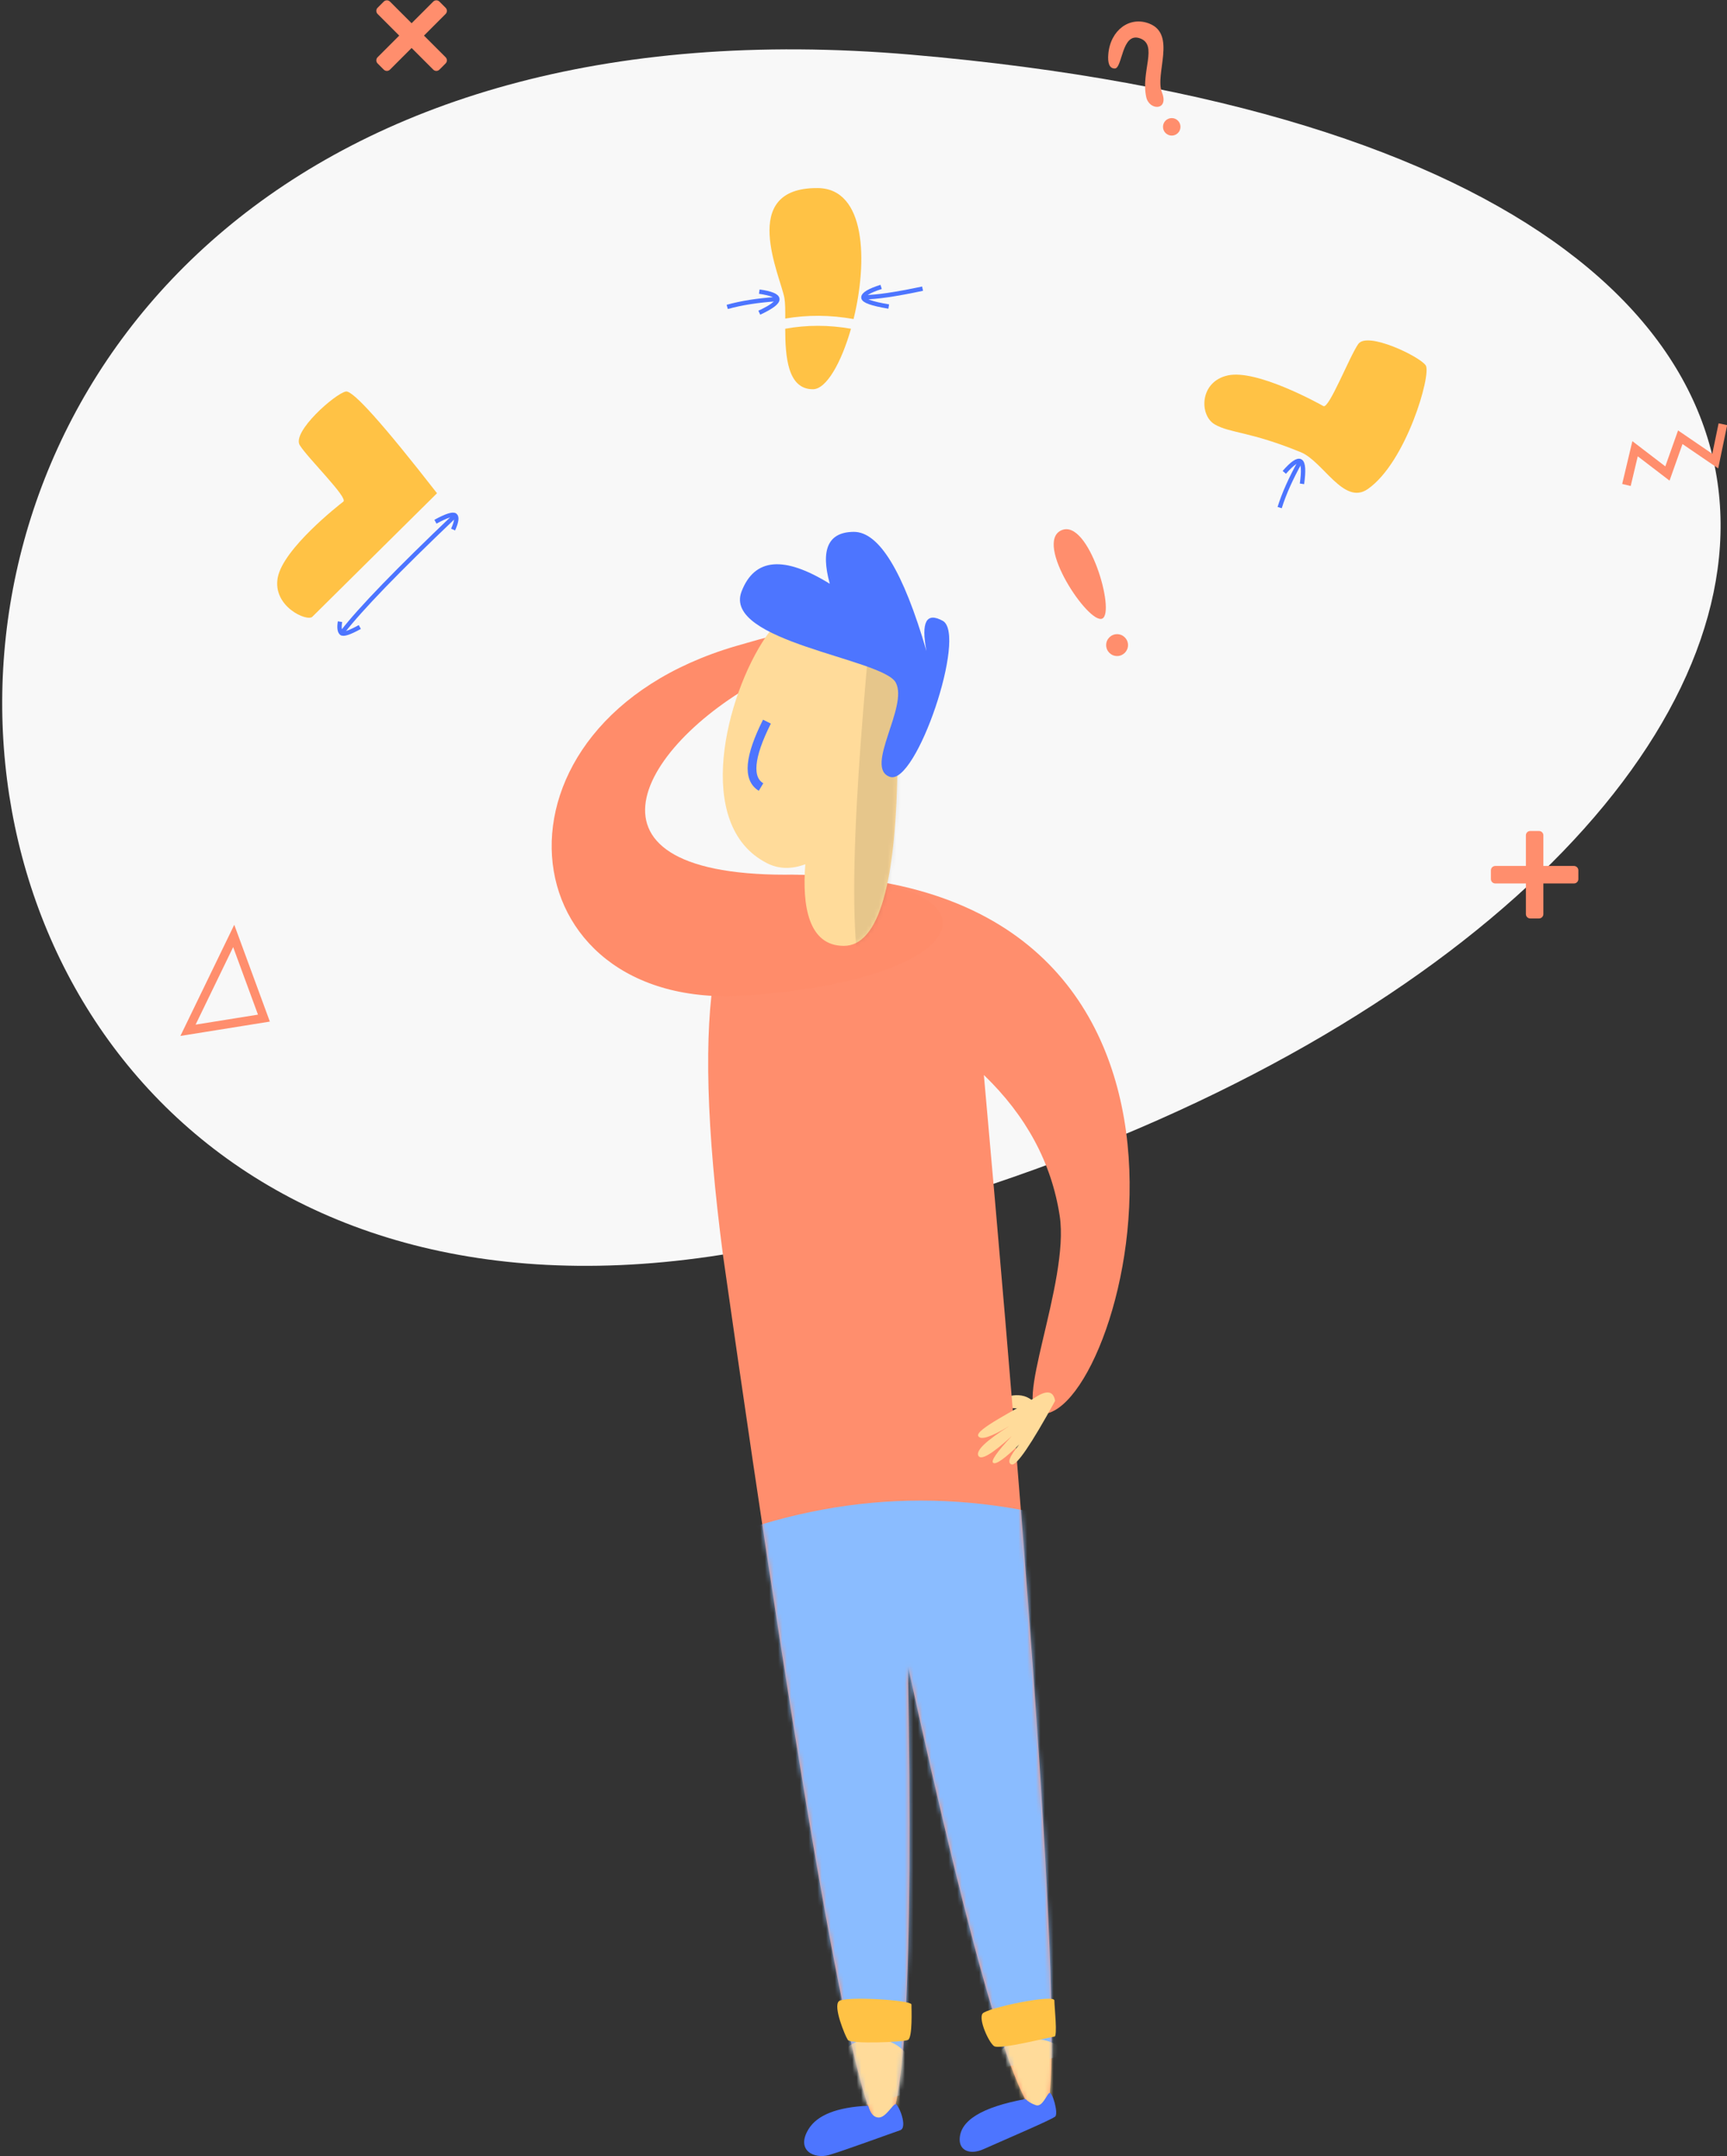 <?xml version="1.0" encoding="UTF-8"?>
<svg width="395px" height="493px" viewBox="0 0 395 493" version="1.1" xmlns="http://www.w3.org/2000/svg" xmlns:xlink="http://www.w3.org/1999/xlink">
    <rect x="0" y="0" width="395" height="493" fill="#333333" stroke="none"/>
    <!-- Generator: Sketch 52.2 (67145) - http://www.bohemiancoding.com/sketch -->
    <title>Group 23</title>
    <desc>Created with Sketch.</desc>
    <defs>
        <path d="M19.454,0.604 C128.7,0.604 96.384,123.912 76.885,123.912 C69.618,123.912 83.283,93.828 80.922,78.574 C79.046,66.452 73.266,55.727 63.583,46.4 C77.833,205.315 82.268,284.773 76.885,284.773 C71.503,284.773 61.277,250.359 46.207,181.532 C47.486,252.203 45.497,287.539 40.24,287.539 C34.983,287.539 22.876,220.899 3.917,87.619 C-3.686,29.609 1.493,0.604 19.454,0.604 Z" id="path-1"></path>
        <path d="M19.688,59.609 C16.695,60.728 13.721,60.781 10.94,59.369 C-6.099,50.715 1.599,20.947 10.603,7.705 C19.607,-5.536 35.183,3.166 43.721,12.41 C47.135,16.105 45.303,25.732 40.787,35.406 C40.611,63.981 36.515,78.269 28.5,78.269 C20.399,78.269 18.939,69.106 19.688,59.609 Z" id="path-3"></path>
    </defs>
    <g id="Page-1" stroke="none" stroke-width="1" fill="none" fill-rule="evenodd">
        <g id="Desktop-HD-Copy-5" transform="translate(-892, -174)">
            <g id="Group-23" transform="translate(892, 168)">
                <g id="Group-18-Copy" transform="translate(0, 10)">
                    <path d="M183.926,279.127 C421.778,221.853 492.535,33.018 208.5,8.509 C-75.535,-16 -53.927,336.402 183.926,279.127 Z" id="Path-55" fill="#F8F8F8" fill-rule="nonzero"></path>
                    <g id="Group-16-Copy" transform="translate(125, 113)">
                        <path d="M111.007,203.155 C108.168,200.77 103.5,202.6 103.5,203.991 C103.5,205.382 113.846,205.539 111.007,203.155 Z" id="Path-51" fill="#FFDB9A" fill-rule="nonzero"></path>
                        <g id="Group-15" transform="translate(0.5, 0)">
                            <g id="Path-49" transform="translate(35.948, 82.393)">
                                <g id="Mask">
                                    <mask id="mask-2" fill="white">
                                        <use xlink:href="#path-1"></use>
                                    </mask>
                                    <use fill="#FF8E6D" fill-rule="nonzero" xlink:href="#path-1"></use>
                                    <path d="M4.496,151.935 C34.038,140.966 64.058,140.966 94.555,151.935 C106.333,228.312 100.224,268.283 76.231,271.847 C40.24,277.194 25.79,293.039 7.529,275.139 C-10.733,257.238 -39.817,168.388 4.496,151.935 Z" id="Path-49" fill="#8ABCFF" fill-rule="nonzero" mask="url(#mask-2)"></path>
                                    <path d="M38.27,266.79 C54.681,266.79 49.307,297.349 39.82,297.349 C30.334,297.349 21.86,266.79 38.27,266.79 Z" id="Path-48" fill="#FFDB9A" fill-rule="nonzero" mask="url(#mask-2)"></path>
                                    <path d="M74.534,266.79 C90.945,266.79 85.571,292.291 76.084,292.291 C66.598,292.291 58.124,266.79 74.534,266.79 Z" id="Path-48-Copy" fill="#FFDB9A" fill-rule="nonzero" mask="url(#mask-2)"></path>
                                    <path d="" id="Path-62" stroke="#979797" fill-rule="nonzero" mask="url(#mask-2)"></path>
                                </g>
                            </g>
                            <path d="M54.194,82.998 C2.5,82.998 21.782,51.42 51.914,36.754 C82.046,22.087 71.541,22.332 42.867,30.704 C-17.289,48.266 -10.108,114.601 45.353,110.613 C100.813,106.624 105.889,82.998 54.194,82.998 Z" id="Path-53" fill="#FF8C6A" fill-rule="nonzero"></path>
                            <path d="M79.343,364.104 C78.674,364.104 77.129,367.166 75.483,367.166 C74.387,367.166 73.588,366.265 73.086,364.463 C65.958,364.796 61.404,366.584 59.423,369.83 C56.451,374.698 60.751,376.704 64.103,375.736 C67.455,374.767 78.507,370.707 80.368,370.078 C82.229,369.448 80.011,364.104 79.343,364.104 Z" id="Path-17" fill="#4D75FF" fill-rule="nonzero"></path>
                            <g id="Path-2" transform="translate(39, 21)">
                                <mask id="mask-4" fill="white">
                                    <use xlink:href="#path-3"></use>
                                </mask>
                                <use id="Mask" fill="#FFDB9A" fill-rule="nonzero" xlink:href="#path-3"></use>
                                <path d="M34.208,9.742 C30.682,48.164 27.894,92.598 37.047,92.598 C42.597,92.598 46.377,44.69 44,18.151 C42.457,0.922 35.596,-5.382 34.208,9.742 Z" fill-opacity="0.1" fill="#000000" fill-rule="nonzero" mask="url(#mask-4)"></path>
                            </g>
                            <g id="Group-14" transform="translate(66.348, 31.631) rotate(8) translate(-66.348, -31.631) translate(41.348, 4.131)" fill="#4D75FF" fill-rule="nonzero">
                                <path d="M40.629,54.583 C46.863,55.744 53.616,19.854 47.617,17.575 C43.617,16.056 42.707,18.506 44.886,24.926 C37.091,7.625 30.329,-0.595 24.598,0.267 C18.867,1.128 17.618,5.299 20.85,12.78 C9.559,7.816 2.981,9.329 1.118,17.32 C-1.677,29.307 35.226,28.031 38.931,33.04 C42.637,38.048 34.396,53.422 40.629,54.583 Z" id="Path-39"></path>
                            </g>
                            <path d="M111.227,202.542 C107.187,205.201 97.394,209.909 98.251,211.363 C98.823,212.332 101.196,211.56 105.37,209.048 C100.075,212.378 97.702,214.634 98.251,215.817 C98.8,217 101.353,215.516 105.908,211.363 C102.448,215.051 101.042,217.095 101.691,217.495 C102.34,217.895 104.321,216.487 107.633,213.271 C105.369,216.01 104.794,217.533 105.908,217.84 C107.022,218.146 110.328,213.303 115.825,203.31 C115.452,201.026 113.92,200.77 111.227,202.542 Z" id="Path-50" fill="#FFDB9A" fill-rule="nonzero"></path>
                        </g>
                        <path d="M99.718,343.412 C100.655,342.107 116.157,338.885 116.157,340.394 C116.157,341.903 116.929,348.673 116.157,348.673 C115.385,348.673 103.584,351.758 102.338,350.824 C101.092,349.89 98.781,344.718 99.718,343.412 Z" id="Path-46" fill="#FFC245" fill-rule="nonzero"></path>
                        <path d="M66.881,340.561 C68.258,339.364 83.467,340.303 83.467,341.314 C83.467,342.325 83.748,348.895 82.674,349.414 C81.6,349.933 69.574,350.421 68.916,349.414 C68.258,348.407 65.503,341.758 66.881,340.561 Z" id="Path-47" fill="#FFC245" fill-rule="nonzero"></path>
                        <path d="M109.553,362.933 C99.518,364.791 94.5,367.887 94.5,372.22 C94.5,374.729 96.891,375.763 99.975,374.387 C105.89,371.749 114.846,367.954 116.298,366.98 C117.197,366.378 115.666,361.031 114.986,361.559 C114.306,362.088 113.38,364.828 111.919,364.335 C110.945,364.006 110.157,363.539 109.553,362.933 Z" id="Path-52" fill="#4D75FF" fill-rule="nonzero"></path>
                    </g>
                    <path d="M175.414,161 C171.368,169.064 170.918,174.047 174.065,175.949" id="Path-54-Copy" stroke="#4D75FF" stroke-width="2" fill-rule="nonzero"></path>
                    <g id="Group-20" transform="translate(81.745, 112.533) rotate(-7) translate(-81.745, -112.533) translate(59.245, 84.533)" fill-rule="nonzero">
                        <path d="M7.978,50.395 C8.913,49.765 19.909,42.144 40.966,27.531 C31.595,9.847 26.101,1.005 24.485,1.005 C22.061,1.005 10.61,7.951 11.967,11.284 C13.323,14.617 20.821,25.024 19.53,25.7 C18.238,26.377 4.11,33.924 1.742,40.204 C-0.625,46.485 6.576,51.341 7.978,50.395 Z" id="Path-56" fill="#FFC245" transform="translate(21.117, 25.759) rotate(-3) translate(-21.117, -25.759) "></path>
                        <g id="Group-17" transform="translate(15, 31)" stroke="#4D75FF">
                            <path d="M0.427,21.936 C0.052,23.235 0.052,24.108 0.427,24.554 C0.802,25 2.252,24.715 4.779,23.697" id="Path-57"></path>
                            <path d="M0.726,24.329 C5.372,19.633 14.915,11.919 29.356,1.189" id="Path-58"></path>
                            <path d="M24.88,1.912 C27.511,0.871 29.052,0.569 29.505,1.007 C29.957,1.445 29.679,2.503 28.669,4.18" id="Path-59"></path>
                        </g>
                    </g>
                    <path d="M292.442,113.54 C296.105,111.655 298.066,107.726 308.467,100.512 C313.008,97.362 324.088,98.937 323.884,92.258 C323.556,81.547 309.827,65.732 307.403,65.732 C304.979,65.732 293.528,72.679 294.884,76.012 C296.241,79.345 303.738,89.751 302.447,90.428 C301.156,91.104 287.027,98.651 284.66,104.932 C282.292,111.213 288.779,115.425 292.442,113.54 Z" id="Path-56" fill="#FFC245" fill-rule="nonzero" transform="translate(304.019, 89.863) rotate(-303) translate(-304.019, -89.863) "></path>
                    <g id="Group-16" transform="translate(294.784, 106.666) rotate(-57) translate(-294.784, -106.666) translate(288.784, 103.666)" fill-rule="nonzero" stroke="#4D75FF">
                        <path d="M7.668,0.68 C10.422,1.073 11.799,1.653 11.799,2.422 C11.799,3.19 10.422,4.215 7.668,5.498" id="Path-67"></path>
                        <path d="M11.644,2.393 C7.289,2.686 3.519,3.28 0.332,4.176" id="Path-68"></path>
                    </g>
                    <g id="Group-21" transform="translate(253, 0)" fill="#FF8E6D" fill-rule="nonzero">
                        <path d="M1.974,11.665 C3.754,11.665 3.499,3.265 7.719,4.761 C11.939,6.256 7.88,12.371 9.168,18.202 C9.862,21.346 14.441,21.346 12.759,17.125 C11.078,12.904 16.152,3.833 9.837,1.381 C5.376,-0.351 0.974,2.866 0.494,8.354 C0.322,10.327 0.688,11.665 1.974,11.665 Z" id="Path-60"></path>
                        <circle id="Oval" cx="15" cy="25" r="2"></circle>
                    </g>
                </g>
                <path d="" id="Path-64-Copy" stroke="#979797" fill-rule="nonzero"></path>
                <g id="Group-19-Copy" transform="translate(166, 49)" fill-rule="nonzero">
                    <path d="M29.228,29.947 C23.928,29.002 18.717,28.965 13.602,29.836 C13.611,27.94 13.605,26.291 13.418,25.191 C12.582,20.272 2.672,-0.143 21.022,0.001 C32.059,0.087 32.483,16.711 29.228,29.947 Z M28.639,32.166 C26.427,39.912 23.01,46 19.928,46 C14.104,46 13.611,38.465 13.595,32.166 C18.513,31.274 23.525,31.273 28.639,32.166 Z" id="Combined-Shape" fill="#FFC245"></path>
                    <g id="Group-16" transform="translate(0, 23)" stroke="#4D75FF">
                        <path d="M7.668,0.68 C10.422,1.073 11.799,1.653 11.799,2.422 C11.799,3.19 10.422,4.215 7.668,5.498" id="Path-67"></path>
                        <path d="M11.644,2.393 C7.289,2.686 3.519,3.28 0.332,4.176" id="Path-68"></path>
                    </g>
                    <g id="Group-13" transform="translate(31, 22)" stroke="#4D75FF">
                        <path d="M4.532,0.602 C1.828,1.463 0.476,2.266 0.476,3.012 C0.476,3.757 2.409,4.449 6.274,5.089" id="Path-69"></path>
                        <path d="M0.599,2.963 C3.389,2.963 7.86,2.309 14.011,1" id="Path-70"></path>
                    </g>
                </g>
                <polyline id="Path-71-Copy" stroke="#FF8E6D" stroke-width="2" fill-rule="nonzero" points="372 116.888 373.972 108.599 381.373 114.264 384.314 105.974 392.31 111.431 394.058 103"></polyline>
                <polygon id="Path-73-Copy" stroke="#FF8E6D" stroke-width="2" fill-rule="nonzero" points="53.454 220 43 241.57 60.363 238.788"></polygon>
                <path d="" id="Path-74-Copy" stroke="#979797" fill-rule="nonzero"></path>
                <g id="Group-22" transform="translate(241, 127)" fill="#FF8E6D" fill-rule="nonzero">
                    <path d="M1.729,0.263 C7.991,-2.617 14.208,19.068 11.099,20.441 C7.991,21.815 -4.533,3.143 1.729,0.263 Z" id="Path-75-Copy"></path>
                    <circle id="Oval-Copy-2" cx="14.5" cy="26.5" r="2.5"></circle>
                </g>
                <path d="M353,204 L360,204 C360.552,204 361,204.448 361,205 L361,207 C361,207.552 360.552,208 360,208 L353,208 L353,215 C353,215.552 352.552,216 352,216 L350,216 C349.448,216 349,215.552 349,215 L349,208 L342,208 C341.448,208 341,207.552 341,207 L341,205 C341,204.448 341.448,204 342,204 L349,204 L349,197 C349,196.448 349.448,196 350,196 L352,196 C352.552,196 353,196.448 353,197 L353,204 Z" id="Combined-Shape" fill="#FF8E6D" fill-rule="nonzero"></path>
                <path d="M96.142,12.142 L103.142,12.142 C103.694,12.142 104.142,12.59 104.142,13.142 L104.142,15.142 C104.142,15.694 103.694,16.142 103.142,16.142 L96.142,16.142 L96.142,23.142 C96.142,23.694 95.694,24.142 95.142,24.142 L93.142,24.142 C92.59,24.142 92.142,23.694 92.142,23.142 L92.142,16.142 L85.142,16.142 C84.59,16.142 84.142,15.694 84.142,15.142 L84.142,13.142 C84.142,12.59 84.59,12.142 85.142,12.142 L92.142,12.142 L92.142,5.142 C92.142,4.59 92.59,4.142 93.142,4.142 L95.142,4.142 C95.694,4.142 96.142,4.59 96.142,5.142 L96.142,12.142 Z" id="Combined-Shape-Copy" fill="#FF8E6D" fill-rule="nonzero" transform="translate(94.142, 14.142) rotate(-315) translate(-94.142, -14.142) "></path>
            </g>
        </g>
    </g>
</svg>